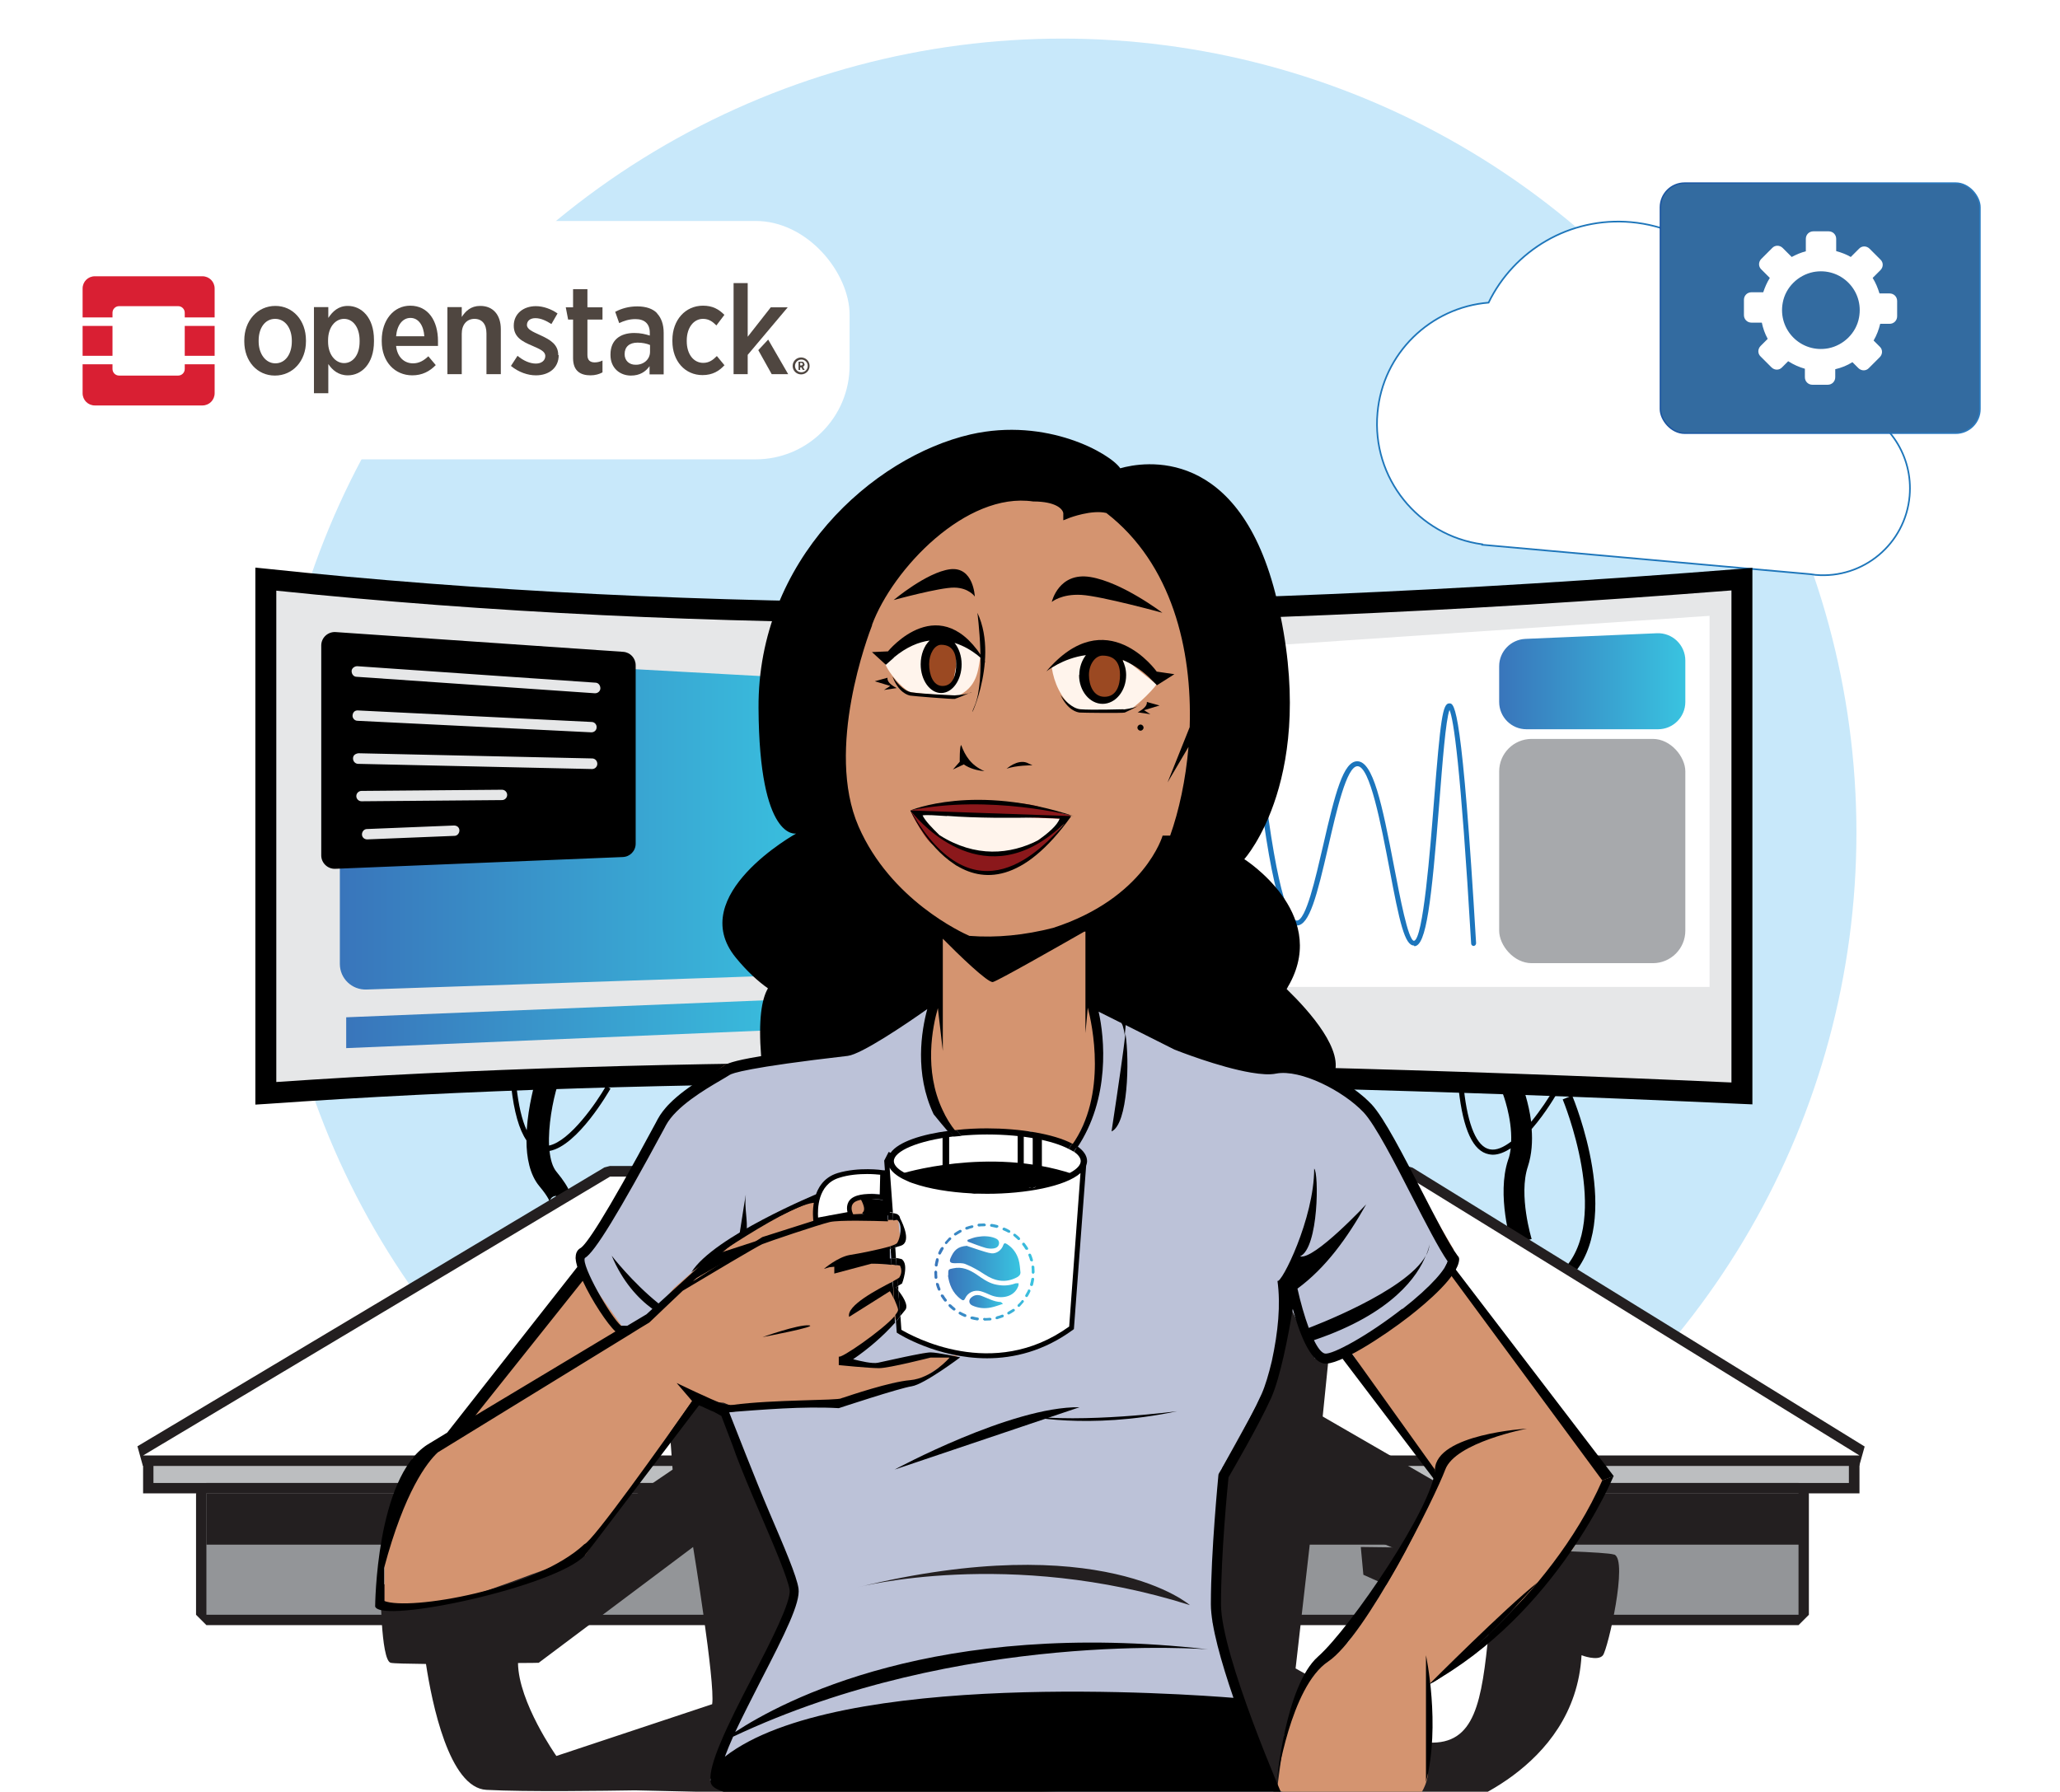 <?xml version="1.0" encoding="UTF-8"?><svg xmlns="http://www.w3.org/2000/svg" xmlns:xlink="http://www.w3.org/1999/xlink" viewBox="0 0 87.53 76.14"><defs><style>.uuid-e06f546c-6c8b-484f-a9d4-1c49cac8f65b{fill:#336ba0;}.uuid-e06f546c-6c8b-484f-a9d4-1c49cac8f65b,.uuid-d8254f48-bdfe-4bbf-be8e-9fe34285638f,.uuid-8e2c9388-57af-4202-91b3-252bf1da2e42,.uuid-0d9765ad-7277-45b3-ac21-59456d4ffb6f,.uuid-436691ee-8af6-4216-bcdb-a410467d544f,.uuid-a8baf2d1-decb-4cea-a40a-9863b8c248d0,.uuid-0882568a-2380-4823-87e4-0369e2c83b54,.uuid-4d517af8-7de4-4d7f-865a-0394b2fe0358,.uuid-d379bb86-f648-4b16-acc3-7543e2940168,.uuid-bd181ae6-c777-4e6a-9d66-8c15f4eb7c87,.uuid-cb1e972e-00c7-486e-a9f8-258cbad77ca7,.uuid-69d1f202-5ebc-4133-97b1-41d7e8b10700,.uuid-2b2a28c5-f0eb-4c00-8c82-b6b813def363,.uuid-ce657dfe-584c-4bc0-9d4e-84cc6b7d1f19,.uuid-5400d44f-af16-4658-bc15-f1952faeb6a6,.uuid-85b650c3-3470-4606-b297-ca70fa51adcc,.uuid-3c404034-5242-466b-a58a-ff1cc36a7553,.uuid-d12f64a8-df5c-47ff-8bb7-69baece49ece,.uuid-314eedd1-83ca-4f99-9630-dd58f76a0f3f,.uuid-0806c109-e9b6-4b02-950f-36d074e610d0,.uuid-c68314ed-8bb2-4247-b39e-705bdabae7ba,.uuid-30c6185c-29f2-497c-9c99-1a3cd4e8c906,.uuid-042f3ae3-3045-47c0-84fc-a5322ae8f207,.uuid-94f54e3f-8214-4934-94c9-6062f576fc84,.uuid-6f3da6a9-b615-4593-b57c-b021e54bb405{stroke-width:0px;}.uuid-d8254f48-bdfe-4bbf-be8e-9fe34285638f{fill:#939598;}.uuid-8e2c9388-57af-4202-91b3-252bf1da2e42,.uuid-55c11576-7786-40fe-9fdc-46e4aa1d41b1{fill:none;}.uuid-0d9765ad-7277-45b3-ac21-59456d4ffb6f{fill:url(#uuid-5f39b571-7337-4de1-a509-b43caed7aa09);}.uuid-436691ee-8af6-4216-bcdb-a410467d544f{fill:url(#uuid-28e6ccb6-5064-49c0-bcd9-b02b32a35705);}.uuid-a8baf2d1-decb-4cea-a40a-9863b8c248d0{fill:#bcc2d8;}.uuid-0882568a-2380-4823-87e4-0369e2c83b54{fill:#8b181b;}.uuid-4d517af8-7de4-4d7f-865a-0394b2fe0358{fill:#fff4ec;}.uuid-d379bb86-f648-4b16-acc3-7543e2940168{fill:#a7a9ac;}.uuid-bd181ae6-c777-4e6a-9d66-8c15f4eb7c87{fill:url(#uuid-5f6a8f8a-59fd-46a8-a05f-cc850269668d);}.uuid-cb1e972e-00c7-486e-a9f8-258cbad77ca7{fill:#d91f33;}.uuid-69d1f202-5ebc-4133-97b1-41d7e8b10700{fill:#bcbec0;}.uuid-2b2a28c5-f0eb-4c00-8c82-b6b813def363{fill:#c8e8fa;}.uuid-ce657dfe-584c-4bc0-9d4e-84cc6b7d1f19{fill:#000;}.uuid-5400d44f-af16-4658-bc15-f1952faeb6a6{fill:#4f4640;}.uuid-85b650c3-3470-4606-b297-ca70fa51adcc{fill:#d49470;}.uuid-55c11576-7786-40fe-9fdc-46e4aa1d41b1{stroke:url(#uuid-0a098827-705d-4554-bf09-d368db5017ae);stroke-width:.06px;}.uuid-55c11576-7786-40fe-9fdc-46e4aa1d41b1,.uuid-7249b87a-8ec8-4526-9303-df71367fb994{stroke-miterlimit:10;}.uuid-3c404034-5242-466b-a58a-ff1cc36a7553{fill:url(#uuid-0973de67-fcf3-48d0-a735-e84a141604a4);}.uuid-d12f64a8-df5c-47ff-8bb7-69baece49ece{fill:#231f20;}.uuid-314eedd1-83ca-4f99-9630-dd58f76a0f3f{fill:url(#uuid-26b45905-6bfe-4a1a-869f-904e7a628d36);}.uuid-0806c109-e9b6-4b02-950f-36d074e610d0{fill:#9b4922;}.uuid-c68314ed-8bb2-4247-b39e-705bdabae7ba{fill:#e6e7e8;}.uuid-30c6185c-29f2-497c-9c99-1a3cd4e8c906{fill:url(#uuid-a61c298e-04ec-4eb0-b0ec-bd10570717e1);}.uuid-042f3ae3-3045-47c0-84fc-a5322ae8f207{fill:url(#uuid-de7659cc-6043-440c-8530-53179e0f388b);}.uuid-7249b87a-8ec8-4526-9303-df71367fb994{filter:url(#uuid-9e4e1219-550f-4dbe-8c29-c9d2cea40166);stroke:#1e76ba;stroke-width:.07px;}.uuid-7249b87a-8ec8-4526-9303-df71367fb994,.uuid-94f54e3f-8214-4934-94c9-6062f576fc84{fill:#fff;}.uuid-6f3da6a9-b615-4593-b57c-b021e54bb405{fill:#1c75bc;}</style><filter id="uuid-9e4e1219-550f-4dbe-8c29-c9d2cea40166" filterUnits="userSpaceOnUse"><feOffset dx=".77" dy=".77"/><feGaussianBlur result="uuid-18770270-4e64-40cd-83b3-bae695bba2ae" stdDeviation="0"/><feFlood flood-color="#a0cdd7" flood-opacity=".42"/><feComposite in2="uuid-18770270-4e64-40cd-83b3-bae695bba2ae" operator="in"/><feComposite in="SourceGraphic"/></filter><linearGradient id="uuid-0a098827-705d-4554-bf09-d368db5017ae" x1="71.31" y1="13.89" x2="84.95" y2="13.89" gradientTransform="translate(-.79 -.8)" gradientUnits="userSpaceOnUse"><stop offset="0" stop-color="#1a54a0"/><stop offset="1" stop-color="#2b7cc1"/></linearGradient><linearGradient id="uuid-0973de67-fcf3-48d0-a735-e84a141604a4" x1="14.45" y1="34.92" x2="35.16" y2="34.92" gradientUnits="userSpaceOnUse"><stop offset="0" stop-color="#3975bb"/><stop offset="1" stop-color="#39c3e0"/></linearGradient><linearGradient id="uuid-5f6a8f8a-59fd-46a8-a05f-cc850269668d" x1="14.71" y1="43.48" x2="34.9" y2="43.48" xlink:href="#uuid-0973de67-fcf3-48d0-a735-e84a141604a4"/><linearGradient id="uuid-28e6ccb6-5064-49c0-bcd9-b02b32a35705" x1="63.7" y1="28.95" x2="71.61" y2="28.95" xlink:href="#uuid-0973de67-fcf3-48d0-a735-e84a141604a4"/><linearGradient id="uuid-de7659cc-6043-440c-8530-53179e0f388b" x1="-224.88" y1="-267.64" x2="-224.61" y2="-267.64" gradientTransform="translate(3606.31 4175.75) scale(15.86 15.4)" xlink:href="#uuid-0973de67-fcf3-48d0-a735-e84a141604a4"/><linearGradient id="uuid-5f39b571-7337-4de1-a509-b43caed7aa09" x1="-243.63" y1="-329.85" x2="-243.39" y2="-329.85" gradientTransform="translate(3027.23 2214.17) scale(12.26 6.55)" xlink:href="#uuid-0973de67-fcf3-48d0-a735-e84a141604a4"/><linearGradient id="uuid-26b45905-6bfe-4a1a-869f-904e7a628d36" x1="-244.76" y1="-335.04" x2="-244.53" y2="-335.04" gradientTransform="translate(3266.22 2094.96) scale(13.18 6.09)" xlink:href="#uuid-0973de67-fcf3-48d0-a735-e84a141604a4"/><linearGradient id="uuid-a61c298e-04ec-4eb0-b0ec-bd10570717e1" x1="-229.31" y1="-295.26" x2="-229.07" y2="-295.26" gradientTransform="translate(1478.82 3836.28) scale(6.27 12.81)" xlink:href="#uuid-0973de67-fcf3-48d0-a735-e84a141604a4"/></defs><g id="uuid-e7963870-740c-4904-8587-62eb7b71d471"><circle class="uuid-2b2a28c5-f0eb-4c00-8c82-b6b813def363" cx="45.14" cy="35.38" r="33.74"/><rect class="uuid-94f54e3f-8214-4934-94c9-6062f576fc84" x="1.45" y="9.39" width="34.65" height="10.13" rx="3.99" ry="3.99"/><path class="uuid-cb1e972e-00c7-486e-a9f8-258cbad77ca7" d="M8.6,11.74h-4.57c-.29,0-.52.23-.52.52v1.23h1.27v-.2c0-.16.13-.28.28-.28h2.51c.16,0,.28.13.28.28v.2h1.27v-1.23c0-.29-.23-.52-.52-.52Z"/><path class="uuid-cb1e972e-00c7-486e-a9f8-258cbad77ca7" d="M7.85,15.68c0,.16-.13.28-.28.28h-2.51c-.16,0-.28-.13-.28-.28v-.2h-1.27v1.23c0,.29.23.52.52.52h4.57c.29,0,.52-.23.52-.52v-1.23h-1.27v.2Z"/><rect class="uuid-cb1e972e-00c7-486e-a9f8-258cbad77ca7" x="3.51" y="13.85" width="1.27" height="1.27"/><rect class="uuid-cb1e972e-00c7-486e-a9f8-258cbad77ca7" x="7.85" y="13.85" width="1.27" height="1.27"/><path class="uuid-5400d44f-af16-4658-bc15-f1952faeb6a6" d="M34.4,15.55c0-.2-.16-.36-.36-.36s-.36.16-.36.36.16.36.36.36.36-.16.36-.36ZM34.05,15.82c-.15,0-.27-.12-.27-.27s.12-.27.27-.27.27.12.27.27c0,.15-.12.27-.27.27Z"/><path class="uuid-5400d44f-af16-4658-bc15-f1952faeb6a6" d="M34.18,15.48h0s-.01-.06-.03-.08c-.02-.02-.05-.03-.09-.03h-.13v.35h.07v-.11h.05l.06.11h.08l-.07-.13s.07-.05.07-.1ZM34.11,15.48s-.02.05-.06.05h-.05v-.11h.05s.06.02.06.05h0s0,0,0,0Z"/><path class="uuid-5400d44f-af16-4658-bc15-f1952faeb6a6" d="M13,14.51v-.05c0-.84-.55-1.46-1.3-1.46s-1.32.62-1.32,1.46v.05c0,.84.55,1.45,1.3,1.45.76,0,1.32-.62,1.32-1.45ZM10.99,14.5v-.03c0-.53.27-.92.7-.92s.71.4.71.93v.03c0,.53-.27.93-.7.93-.41,0-.71-.4-.71-.93Z"/><path class="uuid-5400d44f-af16-4658-bc15-f1952faeb6a6" d="M15.89,14.52v-.08c0-.96-.54-1.44-1.11-1.44-.41,0-.65.24-.83.51v-.46h-.61v3.66h.61v-1.24c.17.25.42.48.83.48.57,0,1.11-.48,1.11-1.44ZM13.94,14.51v-.05c0-.56.31-.91.68-.91s.66.35.66.92v.05c0,.57-.29.91-.66.91-.36,0-.68-.35-.68-.91Z"/><path class="uuid-5400d44f-af16-4658-bc15-f1952faeb6a6" d="M18.52,15.52l-.32-.38c-.19.18-.39.3-.65.3-.37,0-.67-.26-.72-.74h1.78c0-.09,0-.17,0-.21,0-.85-.41-1.5-1.18-1.5-.7,0-1.21.61-1.21,1.47v.04c0,.89.57,1.45,1.3,1.45.42,0,.74-.17,1-.44ZM17.44,13.51c.35,0,.56.33.59.78h-1.2c.04-.48.28-.78.61-.78Z"/><path class="uuid-5400d44f-af16-4658-bc15-f1952faeb6a6" d="M20.4,13c-.39,0-.62.22-.78.47v-.42h-.61v2.85h.61v-1.72c0-.39.22-.63.54-.63s.51.22.51.62v1.73h.61v-1.91c0-.61-.33-.99-.87-.99Z"/><path class="uuid-5400d44f-af16-4658-bc15-f1952faeb6a6" d="M23.72,15.09h0c0-.45-.33-.65-.77-.85-.33-.15-.56-.25-.56-.43h0c0-.17.13-.29.36-.29s.46.11.68.25l.26-.45c-.27-.19-.61-.31-.92-.31-.53,0-.94.32-.94.83h0c0,.48.35.67.78.85.34.15.56.24.56.44h0c0,.18-.15.32-.4.32s-.53-.12-.78-.33l-.28.43c.33.27.72.4,1.06.4.55,0,.97-.31.97-.86Z"/><path class="uuid-5400d44f-af16-4658-bc15-f1952faeb6a6" d="M25.6,15.82v-.5c-.1.05-.21.08-.33.08-.19,0-.31-.09-.31-.31v-1.51h.64v-.52h-.64v-.77h-.61v.77h-.31l.1.52h.21v1.64c0,.55.32.73.74.73.2,0,.37-.05.5-.12Z"/><path class="uuid-5400d44f-af16-4658-bc15-f1952faeb6a6" d="M27.92,13.31c-.18-.19-.47-.29-.84-.29s-.67.09-.94.23l.17.48c.19-.09.41-.17.69-.17.39,0,.61.2.61.58v.12c-.19-.06-.39-.11-.66-.11-.6,0-1.01.3-1.01.91v.03c0,.55.4.87.87.87.37,0,.62-.16.79-.4v.35h.6v-1.77c0-.35-.1-.63-.28-.82ZM27.62,14.95c0,.32-.27.56-.62.55-.26,0-.46-.17-.46-.45h0c0-.31.2-.49.55-.49.2,0,.39.04.53.1v.28Z"/><path class="uuid-5400d44f-af16-4658-bc15-f1952faeb6a6" d="M30.79,15.53l-.33-.4c-.17.17-.33.29-.58.29-.41,0-.7-.37-.7-.92v-.03c0-.54.29-.92.69-.92.26,0,.42.13.57.28l.34-.45c-.24-.24-.5-.39-.91-.39-.75,0-1.3.61-1.3,1.46v.05c0,.85.54,1.44,1.28,1.44.43,0,.72-.18.94-.43Z"/><polygon class="uuid-5400d44f-af16-4658-bc15-f1952faeb6a6" points="32.64 14.43 32.22 14.88 32.79 15.9 33.49 15.9 32.64 14.43"/><polygon class="uuid-5400d44f-af16-4658-bc15-f1952faeb6a6" points="32.75 13.06 31.77 14.31 31.77 12.03 31.17 12.03 31.17 15.9 31.77 15.9 31.77 15.08 33.47 13.06 32.75 13.06"/><path class="uuid-7249b87a-8ec8-4526-9303-df71367fb994" d="M77.96,16.5c-.48-1.48-1.81-2.61-3.46-2.75-.16-.01-.31-.02-.47-.01-.46-2.68-2.66-4.82-5.5-5.07-2.6-.23-4.97,1.2-6.05,3.42-2.46.2-4.5,2.15-4.72,4.69-.25,2.76,1.73,5.21,4.45,5.58v.02s13.95,1.25,13.95,1.25c.07.01.14.02.21.03,2.03.18,3.82-1.32,4-3.35.15-1.71-.88-3.24-2.42-3.8Z"/><rect class="uuid-e06f546c-6c8b-484f-a9d4-1c49cac8f65b" x="70.55" y="7.78" width="13.58" height="10.63" rx="1.03" ry="1.03"/><rect class="uuid-55c11576-7786-40fe-9fdc-46e4aa1d41b1" x="70.55" y="7.78" width="13.58" height="10.63" rx="1.03" ry="1.03"/><path class="uuid-94f54e3f-8214-4934-94c9-6062f576fc84" d="M80.29,12.47h-.43c-.07-.23-.16-.45-.29-.66l.33-.33c.13-.13.13-.33,0-.45l-.46-.46c-.13-.13-.33-.13-.45,0l-.35.35c-.19-.11-.4-.19-.62-.25v-.52c0-.18-.14-.32-.32-.32h-.65c-.18,0-.32.14-.32.32v.53c-.21.05-.41.14-.6.24l-.38-.38c-.13-.13-.33-.13-.45,0l-.46.46c-.13.13-.13.33,0,.45l.36.36c-.12.19-.21.4-.28.61h-.5c-.18,0-.32.14-.32.32v.65c0,.18.14.32.32.32h.44c.05.24.13.47.25.69l-.3.3c-.13.13-.13.33,0,.45l.46.46c.13.13.33.13.45,0l.26-.26c.22.14.46.25.71.32v.36c0,.18.14.32.32.32h.65c.18,0,.32-.14.32-.32v-.34c.26-.06.51-.16.73-.3l.25.25c.13.13.33.13.45,0l.46-.46c.13-.13.13-.33,0-.45l-.26-.26c.13-.22.22-.46.28-.71h.4c.18,0,.32-.14.32-.32v-.65c0-.18-.14-.32-.32-.32ZM77.69,14.8c-1.16.22-2.16-.78-1.94-1.94.12-.65.65-1.17,1.3-1.3,1.16-.22,2.16.78,1.94,1.94-.12.65-.65,1.17-1.3,1.3Z"/></g><g id="uuid-3efdd890-99cd-49a8-9442-44b9998510e3"><path class="uuid-ce657dfe-584c-4bc0-9d4e-84cc6b7d1f19" d="M66.81,46.55l-.41.17c.02.05,2.09,5.07.04,7.22l.32.31c2.24-2.36.13-7.48.04-7.7Z"/><path class="uuid-ce657dfe-584c-4bc0-9d4e-84cc6b7d1f19" d="M66.01,46.3c-.19.33-.54.87-.95,1.37-.11-.84-.36-1.49-.38-1.54l-.83.33s.4,1.03.36,2.05c-.32.24-.63.39-.91.33-.55-.11-.93-1-1.1-2.56l-.22.02c.19,1.71.61,2.62,1.28,2.75.06.01.11.02.17.02.25,0,.51-.11.76-.27-.02.17-.05.34-.11.49-.5,1.5.13,3.54.15,3.62l.85-.26s-.57-1.86-.16-3.08c.17-.52.2-1.08.16-1.59.62-.71,1.08-1.52,1.11-1.58l-.19-.11Z"/><path class="uuid-ce657dfe-584c-4bc0-9d4e-84cc6b7d1f19" d="M23.33,48.69c-.04-.84.15-1.89.36-2.57l-.91-.28c-.06.18-.33,1.14-.4,2.19-.2-.43-.35-1.06-.44-1.89l-.22.02c.12,1.09.34,1.85.65,2.3,0,.73.14,1.46.55,1.95.41.49.44.67.44.68,0-.02,0-.1.06-.17.05-.06.12-.1.21-.1l.05.95c.19-.01.45-.12.57-.4.17-.38-.02-.87-.6-1.57-.17-.2-.26-.52-.3-.89,1.2-.22,2.53-2.54,2.59-2.65l-.19-.11c-.4.7-1.53,2.34-2.42,2.53Z"/><rect class="uuid-69d1f202-5ebc-4133-97b1-41d7e8b10700" x="6.3" y="62.06" width="72.48" height="1.18"/><path class="uuid-d12f64a8-df5c-47ff-8bb7-69baece49ece" d="M78.56,62.29v.73H6.52v-.73h72.04M79,61.84H6.08v1.62h72.93v-1.62h0Z"/><polygon class="uuid-94f54e3f-8214-4934-94c9-6062f576fc84" points="6.08 62.06 5.96 61.65 25.8 49.8 25.91 49.77 59.8 49.77 59.91 49.81 79.12 61.65 79 62.06 6.08 62.06"/><path class="uuid-d12f64a8-df5c-47ff-8bb7-69baece49ece" d="M59.8,50l19.21,11.85H6.08l19.84-11.85h33.88M59.8,49.55H25.91l-.23.06-19.84,11.85.23.83h72.93l.23-.82-19.21-11.85-.23-.07h0Z"/><polygon class="uuid-d8254f48-bdfe-4bbf-be8e-9fe34285638f" points="8.77 68.84 8.55 68.62 8.55 63.46 8.77 63.24 76.42 63.24 76.64 63.46 76.64 68.62 76.42 68.84 8.77 68.84"/><path class="uuid-d12f64a8-df5c-47ff-8bb7-69baece49ece" d="M76.42,63.46v5.16H8.77v-5.16h67.65M76.42,63.02H8.77l-.44.44v5.16l.44.44h67.65l.44-.44v-5.16l-.44-.44h0Z"/><rect class="uuid-d12f64a8-df5c-47ff-8bb7-69baece49ece" x="8.77" y="63.46" width="67.94" height="2.18"/><path class="uuid-c68314ed-8bb2-4247-b39e-705bdabae7ba" d="M74.02,46.46c-22.86-1.04-44.26-1.3-62.72,0v-21.85c19.65,2.08,40.82,1.73,62.72,0v21.85Z"/><path class="uuid-ce657dfe-584c-4bc0-9d4e-84cc6b7d1f19" d="M10.85,46.94v-22.82l.49.05c18.02,1.91,38.51,1.91,62.64,0l.48-.04v22.8l-.46-.02c-25.64-1.17-46.14-1.17-62.67,0l-.48.03ZM39.24,45.14c10.29,0,21.68.29,34.33.86v-20.91c-23.75,1.86-43.99,1.86-61.83.01v20.88c8.16-.56,17.28-.84,27.5-.84Z"/><path class="uuid-3c404034-5242-466b-a58a-ff1cc36a7553" d="M33.87,41.43l-18.3.62c-.62.02-1.13-.47-1.13-1.09v-12.06c0-.63.53-1.12,1.15-1.09l18.53,1.02c.59.03,1.04.52,1.03,1.11l-.23,10.42c-.01.58-.47,1.05-1.05,1.06Z"/><path class="uuid-ce657dfe-584c-4bc0-9d4e-84cc6b7d1f19" d="M26.46,36.42l-12.22.5c-.32.01-.59-.25-.59-.57v-8.92c0-.33.28-.59.61-.57l12.22.84c.3.02.53.27.53.57v7.58c0,.31-.24.56-.55.57Z"/><path class="uuid-c68314ed-8bb2-4247-b39e-705bdabae7ba" d="M25.29,29.46s-.01,0-.02,0l-10.12-.7c-.12,0-.21-.11-.21-.24,0-.12.12-.21.24-.21l10.12.7c.12,0,.21.11.21.24,0,.12-.11.21-.22.21Z"/><path class="uuid-c68314ed-8bb2-4247-b39e-705bdabae7ba" d="M25.13,31.12s0,0-.01,0l-9.93-.49c-.12,0-.22-.11-.21-.23s.09-.22.23-.21l9.93.49c.12,0,.22.11.21.23,0,.12-.1.21-.22.21Z"/><path class="uuid-c68314ed-8bb2-4247-b39e-705bdabae7ba" d="M25.15,32.68h0l-9.93-.22c-.12,0-.22-.1-.22-.23s.09-.2.23-.22l9.93.22c.12,0,.22.1.22.23,0,.12-.1.22-.22.22Z"/><path class="uuid-c68314ed-8bb2-4247-b39e-705bdabae7ba" d="M15.36,34.05c-.12,0-.22-.1-.22-.22,0-.12.1-.22.22-.22l5.97-.05h0c.12,0,.22.1.22.22,0,.12-.1.22-.22.22l-5.97.05h0Z"/><path class="uuid-c68314ed-8bb2-4247-b39e-705bdabae7ba" d="M15.6,35.67c-.12,0-.22-.09-.22-.21,0-.12.09-.23.21-.23l3.7-.15c.14,0,.23.09.23.21,0,.12-.09.23-.21.23l-3.7.15h0Z"/><polygon class="uuid-bd181ae6-c777-4e6a-9d66-8c15f4eb7c87" points="34.9 43.69 14.71 44.54 14.71 43.23 34.9 42.41 34.9 43.69"/><polygon class="uuid-94f54e3f-8214-4934-94c9-6062f576fc84" points="51.49 41.94 72.64 41.94 72.64 26.17 51.49 27.6 51.49 41.94"/><path class="uuid-436691ee-8af6-4216-bcdb-a410467d544f" d="M64.86,30.99h5.59c.64,0,1.16-.52,1.16-1.16v-1.76c0-.66-.55-1.19-1.21-1.16l-5.59.24c-.62.03-1.11.54-1.11,1.16v1.52c0,.64.52,1.16,1.16,1.16Z"/><rect class="uuid-d379bb86-f648-4b16-acc3-7543e2940168" x="63.7" y="31.4" width="7.91" height="9.53" rx="1.38" ry="1.38"/><path class="uuid-6f3da6a9-b615-4593-b57c-b021e54bb405" d="M60.08,40.18c-.39,0-.61-.96-1.05-3.31-.35-1.82-.82-4.31-1.35-4.31h0c-.46,0-.89,1.89-1.24,3.41-.48,2.08-.8,3.36-1.34,3.36h0c-.43,0-1-.74-1.66-6.4,0-.06.04-.12.1-.12.06,0,.12.04.12.1.65,5.59,1.22,6.21,1.44,6.21h0c.39,0,.79-1.77,1.12-3.19.51-2.23.86-3.58,1.45-3.58h0c.67,0,1.05,1.78,1.57,4.5.24,1.24.59,3.11.84,3.13.39-.05.69-3.88.85-5.93.28-3.53.37-4.16.65-4.16h.01c.22,0,.54.18,1.13,10.19,0,.06-.04.11-.1.12h0c-.06,0-.11-.05-.11-.1-.45-7.64-.75-9.55-.92-9.93-.16.41-.3,2.26-.43,3.9-.34,4.31-.56,6.12-1.06,6.14h0Z"/><polygon class="uuid-d12f64a8-df5c-47ff-8bb7-69baece49ece" points="54.6 59.27 63.86 64.62 62.36 67.15 54.6 63.79 54.6 59.27"/><path class="uuid-d12f64a8-df5c-47ff-8bb7-69baece49ece" d="M68.57,66.06c-.59-.21-10.75-.32-10.75-.32l.11,1.18,5.33,2.39c-.3,3-.57,4.84-2.56,4.74l-5.65-3.15.59-5.16,1.41-13.93-29.27-.29.8,10.93-4.6,3.13-7.81,1.78s0,3.19.43,3.3c.13.03.72.04,1.5.05.25,1.64.98,5.27,2.57,5.35,1.68.09,5.1.04,6.31.02l34.6.79s5.35-1.61,5.62-6.53c0,0,.7.27.91,0s1.08-4.06.48-4.28ZM23.64,74.62s-1.61-2.28-1.63-3.95c.53,0,.88-.01.88-.01l6.56-4.92s.95,5.78.81,6.68l-6.62,2.2Z"/><path class="uuid-85b650c3-3470-4606-b297-ca70fa51adcc" d="M43.06,20.07l-5.65,3.26-2.98,7.21,3.64,8.36.63,3.53-5.06,2.14-2.86.7-2.42,1.72c-1.29,2.85-2.58,5.23-3.91,6.47l.4.66-5.81,7.01-1.51.84-1.19,3.83v2.42c2.02.27,3.78-.4,6.26-1.32l2.26-.81,4.58-6.6,1.31.12,2.68,1.1,20.87-6.29,1.59,3.3,1.56-.21,3.53,5.4c-.57,1.9-1.74,4.16-3.7,6.87l-1.69,1.12-1.02,2.83-.31,2.33s4.8,1.62,5.6.81.81-1.46.81-1.46l.07-3.84,3.72-3.35,2.37-2.39,1.48-3.01-6.8-9.06.26-.66-3.76-6.44-3.13-1.67-6.97-1.23v-4.25l3.23-4.88-.58-10.45-2.65-2.91-4.84-1.2Z"/><polygon class="uuid-a8baf2d1-decb-4cea-a40a-9863b8c248d0" points="26.58 56.57 25.03 54.39 24.46 53.45 26.86 50.04 28.36 46.98 31.04 45.2 33.42 45.13 35.92 44.81 38.07 43.39 39.57 42.53 39.46 44.35 39.61 46.81 40.33 48.04 42.95 48.06 44.69 48.29 45.62 48.66 46.18 47.5 46.85 45.04 46.54 42.53 51.34 44.67 55.38 45.26 56.76 46 58.75 47.56 60.29 51.27 61.61 53.49 60.87 54.83 58.6 56.82 56.8 57.72 55.87 57.72 54.5 54.86 54.5 57.72 51.93 62.38 51.53 68.94 52.57 72.37 53.64 75.1 54.25 76.44 30.17 75.66 31.02 73.44 33.8 67.67 30.81 60.05 33.16 59.65 35.51 59.7 37.98 58.77 39.1 58.63 40.7 57.61 39.2 57.51 37.51 58.09 35.92 57.72 38.24 55.9 37.98 54.83 38.37 54.45 38.27 53.77 36.45 53.62 38.27 52.86 38.17 51.85 36.53 51.74 36.88 51.27 36.53 50.79 34.34 50.98 30.59 53.01 28.63 54.74 27.6 55.96 26.58 56.57"/><path class="uuid-94f54e3f-8214-4934-94c9-6062f576fc84" d="M37.79,49.36l-.17,2.29h.57c.12.53.23,1.05.08,1.21l-.49.14.2.61.28-.09.1.92-.51.04.48,1.17-.23.99,2.38.86.93.11,2.19-.2,1.91-.87.54-7.19-.6-.76-1.71-.52h-2.33l-1.81.21-1.54.53-.28.54Z"/><polygon class="uuid-94f54e3f-8214-4934-94c9-6062f576fc84" points="34.59 51.81 34.79 50.49 35.92 49.79 37.92 49.84 38.25 50.8 37.03 50.72 36.31 50.89 36.07 51.27 36.2 51.68 34.59 51.81"/><path class="uuid-4d517af8-7de4-4d7f-865a-0394b2fe0358" d="M44.69,28.37c.1.65.37,1.26.96,1.8,0,0,2.12.1,2.19.08.36-.1,1.49-1.27,1.27-1.19l-1.78-1.43-1.81.23-.83.51Z"/><path class="uuid-4d517af8-7de4-4d7f-865a-0394b2fe0358" d="M41.66,27.86c-.1.65-.13,1.35-1.03,1.75,0,0-1.87-.17-1.94-.2-.34-.09-1.41-1.3-1.05-1.56.25-.18.2-.02,0,.19l1.56-1.25,1.44.18,1.03.89Z"/><polygon class="uuid-0806c109-e9b6-4b02-950f-36d074e610d0" points="39.9 27.2 39.35 27.4 39.2 28.41 39.61 29.06 40.05 29.33 40.49 29.06 40.63 28.27 40.63 27.86 40.33 27.2 39.9 27.2"/><polygon class="uuid-0806c109-e9b6-4b02-950f-36d074e610d0" points="46.78 27.68 46.24 27.87 46.09 28.89 46.5 29.54 46.94 29.8 47.38 29.54 47.76 28.74 47.71 28 47.21 27.68 46.78 27.68"/><path class="uuid-0882568a-2380-4823-87e4-0369e2c83b54" d="M38.7,34.44s1.21-.28,1.79-.34,2.91-.08,3.68.19,1.31.35,1.31.35c0,0-1.37,1.85-2.14,2.14-.69.26-1.52.37-1.52.37-.22-.11-1.2-.38-1.2-.38l-.93-.85c-.3-.09-1.03-1.43-.99-1.48Z"/><polygon class="uuid-4d517af8-7de4-4d7f-865a-0394b2fe0358" points="39.06 34.48 40.25 34.63 42.32 34.68 45.24 34.8 44.78 35.3 43.65 35.99 42.51 36.29 41.42 36.19 40.33 35.82 39.7 35.41 39.06 34.68 39.06 34.48"/><g id="uuid-4ebc2ce6-b5fb-40b6-8446-f539dd8cbf90"><g id="uuid-6a3b3d8c-af0c-41a2-b228-051042b94e64"><g id="uuid-d4c7c7f7-f8d8-48ac-972a-0be59a2fc02f"><path id="uuid-9701e99c-0ef2-4590-97e5-f2a9de8ff540" class="uuid-042f3ae3-3045-47c0-84fc-a5322ae8f207" d="M43.4,55.27c.05-.06.14.01.09.07-.05.06-.11.12-.16.18-.02.02-.06.02-.08,0-.02-.02-.02-.06,0-.08.06-.05.11-.11.16-.17h0ZM43.67,54.83c.03-.07.14-.02.11.05-.03.07-.07.15-.11.21-.02.03-.05.04-.08.02-.03-.02-.04-.05-.02-.08.04-.07.07-.13.11-.2h0ZM42.35,55.94c.08-.02.15-.04.22-.07.07-.03.12.08.04.11-.08.03-.16.05-.24.08-.03,0-.07-.01-.07-.04s.01-.06.04-.07h0ZM41.83,56.01c.08,0,.15,0,.23-.01.03,0,.06.02.07.05,0,.03-.02.06-.05.06-.08,0-.16.01-.25.01h0s-.06-.03-.06-.06.03-.06.06-.06h0ZM43.65,53.11s-.07,0-.08-.02c-.04-.07-.08-.13-.13-.19-.04-.06.05-.13.1-.07.05.06.09.13.14.2.02.03,0,.06-.02.08h0ZM40.21,52.87c-.05,0-.08-.06-.05-.09.05-.06.11-.12.16-.18.06-.06.14.03.08.08-.06.05-.11.11-.16.17-.01.01-.03.02-.05.02h0ZM40.01,55.01s.07,0,.08.02c.04.07.08.13.13.19.05.06-.05.13-.1.07-.05-.06-.09-.13-.14-.2-.02-.03,0-.06.02-.08ZM42.83,55.75c.07-.04.13-.08.2-.12.06-.04.13.05.07.09-.07.05-.14.09-.21.13-.07.04-.13-.06-.06-.1h0ZM41.6,52.12c-.08,0-.09-.11-.01-.12.08,0,.16-.01.24-.01h0s.06.03.06.06-.03.06-.06.06c-.08,0-.15,0-.23.01h0ZM40.63,52.49c-.06.05-.14-.05-.07-.09.07-.05.14-.09.21-.13.07-.04.13.06.06.1-.07.04-.13.08-.2.12h0ZM39.99,53.02c.04-.07.14,0,.1.06-.04.07-.07.13-.11.2-.03.07-.14.02-.11-.05.03-.07.07-.15.11-.21h0ZM42.37,52.18s-.01,0-.02,0c-.07-.02-.15-.03-.23-.05-.03,0-.06-.03-.05-.07,0-.03.04-.05.07-.05.08.01.16.03.24.05.07.02.05.11-.02.11h0ZM39.76,53.99s.06.03.06.06h0c0,.08,0,.16.01.23,0,.08-.11.09-.12.01,0-.08-.01-.16-.01-.24h0s.03-.06.06-.06h0ZM42.87,52.38s-.02,0-.03,0c-.07-.04-.14-.07-.21-.1-.07-.03-.02-.13.05-.11.08.03.15.07.22.11.05.03.03.11-.03.11ZM41.09,52.25c-.07.02-.11-.08-.04-.11.08-.03.16-.05.24-.07.03,0,.07.01.07.04,0,.03-.01.06-.04.07-.08.02-.15.04-.22.07h0ZM43.84,54.06c0-.07,0-.15-.01-.22,0-.03.02-.06.05-.06.03,0,.06.02.07.05,0,.08.01.16.01.24h0s-.03.06-.06.06-.06-.03-.06-.06h0ZM41.31,55.94c.07.02.15.03.23.05.08,0,.06.13-.02.12-.08-.01-.16-.03-.24-.05-.08-.02-.05-.14.03-.11h0ZM39.82,54.52s.07.01.07.04c.02.07.04.14.07.21.02.07-.08.11-.11.04-.03-.07-.06-.15-.08-.23,0-.03.01-.06.04-.07h0ZM43.84,53.6s-.07-.01-.07-.04c-.02-.07-.04-.15-.07-.21-.03-.07.08-.11.11-.04.03.07.06.15.08.23,0,.03-.01.06-.04.07h0ZM39.89,53.55c-.02.07-.04.15-.05.22-.01.08-.13.06-.12-.02.01-.08.03-.16.05-.24,0-.03.04-.05.07-.04.03,0,.05.04.04.07h0ZM40.82,55.75c.07.04.14.07.21.1.03.01.04.05.03.08-.01.03-.05.04-.08.03-.08-.03-.15-.07-.22-.11-.07-.04,0-.14.06-.1h0ZM40.41,55.44c.05.05.11.1.17.15.04.03.02.1-.04.1-.01,0-.03,0-.04-.01-.06-.05-.13-.1-.18-.16-.06-.06.03-.14.08-.08h0ZM43.77,54.57c.02-.07.04-.15.05-.22,0-.03.04-.05.07-.05.03,0,.06.03.05.07-.01.08-.03.16-.05.24-.02.07-.14.04-.12-.03h0ZM43.25,52.68c-.06-.05-.11-.1-.17-.15-.07-.05.01-.14.07-.09.06.05.13.1.18.16.05.06-.03.13-.09.08h0Z"/></g><g id="uuid-5cac8699-c676-4da4-82c6-f508a59db141"><g id="uuid-c12530dd-34ac-43c3-bae1-283f0630e19d"><path id="uuid-2d3fd15f-3d88-46fa-88c6-80dfb335aa80" class="uuid-0d9765ad-7277-45b3-ac21-59456d4ffb6f" d="M41.1,52.95c.17.06.34.11.51.17.17.05.35.12.52.14.22.02.43-.14.5-.35.04-.11.09-.08.16-.04.25.16.41.39.49.66.05.17.06.36.08.54,0,.1-.06.16-.15.21-.5.26-.95.16-1.4-.14-.24-.16-.51-.31-.78-.42-.14-.06-.31-.04-.47-.04-.18,0-.24-.06-.17-.22.14-.32.29-.49.7-.52h0Z"/><path id="uuid-1527f8e7-6532-44c7-8456-9f7511bc6479" class="uuid-314eedd1-83ca-4f99-9630-dd58f76a0f3f" d="M40.29,54.2c0-.27,0-.26.2-.3.39-.09.71.06,1.02.27.23.16.45.32.73.4.31.08.6.08.9-.03.04-.02.09,0,.14-.01,0,.05,0,.1-.02.14-.18.46-.73.55-1.18.36-.13-.06-.27-.12-.41-.16-.28-.07-.54.05-.66.3-.05.11-.1.1-.18.04-.37-.27-.5-.65-.55-1h0Z"/><path id="uuid-74f4d280-c91b-45f5-b625-b6158bb198cf" class="uuid-30c6185c-29f2-497c-9c99-1a3cd4e8c906" d="M42.61,55.41c-.19.06-.34.12-.5.15-.27.06-.54.03-.79-.08-.16-.07-.18-.24-.04-.35.13-.11.28-.12.43-.06.27.1.52.25.81.26.02,0,.04.03.1.08h0ZM41.11,52.69c.14-.05.28-.11.43-.13.24-.04.49-.04.73.05.11.04.19.11.18.23s-.1.19-.21.21c-.12.02-.25.01-.36-.02-.24-.07-.47-.16-.71-.25-.02,0-.04-.02-.06-.03,0-.02,0-.04,0-.05h0Z"/></g></g></g></g><path class="uuid-ce657dfe-584c-4bc0-9d4e-84cc6b7d1f19" d="M34.58,51.99l-.02-.11s-.24-1.64,1.03-2.03c.9-.27,1.89-.13,1.93-.12h.09s-.03,1.27-.03,1.27l-.12-.02s-.73-.1-1.09.07c-.29.14-.16.46-.14.5l.05.12-1.71.32ZM36.85,49.89c-.35,0-.79.03-1.19.16-.93.28-.92,1.35-.9,1.69l1.25-.23c-.05-.2-.03-.5.28-.65.32-.16.86-.13,1.09-.1l.02-.84c-.11-.01-.31-.03-.56-.03Z"/><polygon class="uuid-ce657dfe-584c-4bc0-9d4e-84cc6b7d1f19" points="37.81 49.79 37.81 51.65 37.51 51.65 37.51 49.83 37.81 49.79"/><path class="uuid-ce657dfe-584c-4bc0-9d4e-84cc6b7d1f19" d="M36.53,50.89s.31.47.13.63,1,.13,1,.13v-.64l-1.13-.12Z"/><path class="uuid-8e2c9388-57af-4202-91b3-252bf1da2e42" d="M38.24,51.75c.16.31.48,1.04.03,1.18-.06.02-.14.05-.23.07l.03.46c.13,0,.23.02.28.06.29.24,0,1.02,0,1.02l-.18.11v.18c.18.21.47.63.32.83-.07.09-.15.18-.22.27l.04.58c.42.25,3.89,2.2,7.13-.14l.48-6.52c-.64.57-2.34.88-3.96.88-1.83,0-3.75-.39-4.15-1.11l.14,1.91c.11.02.2.04.23.07.06.06.08.11.08.14Z"/><path class="uuid-8e2c9388-57af-4202-91b3-252bf1da2e42" d="M41.18,39.77c1.16.09,2.36-.03,3.56-.34,3.89-1.26,4.65-3.92,4.65-3.92h.32c.38-1.07.66-2.37.78-3.77l-.89,1.51.94-2.35c.11-3.3-.75-6.94-3.54-9.1-.61-.16-1.54.19-1.55.2l-.28.11v-.3c-.01-.17-.29-.5-1.28-.5h0c-2.85-.41-5.97,2.87-6.85,5.25-.16.41-2.02,5.27-.58,8.56,1.36,3.13,4.39,4.51,4.71,4.65ZM37.56,29.33l.27-.17-.66-.2.54-.15c-.02.14.11.29.39.44l-.54.08ZM37.92,28.74s.01.02.03.04c.1.14.41.57.78.63.44.07,1.83.13,1.83.13,0,0,.38-.03.61-.09.05-.02.1-.03.13-.05,0,0-.05.02-.13.05-.19.08-.52.22-.58.23-.08.02-1.8-.12-1.91-.14-.11-.02-.5-.13-.76-.81ZM40.84,31.66c.16.45.41.86.99,1.11-.34-.03-.63-.12-.87-.28l-.47.22.29-.33s-.02-.67.06-.71ZM38.68,34.44h0s0,0,0,0l6.84.24c-4.13,5.77-6.84-.24-6.84-.24ZM47.78,30.27c-.08.03-1.8.01-1.91,0-.11-.01-.51-.09-.82-.75,0,0,.01.02.03.04.11.13.46.54.82.57.44.04,1.83,0,1.83,0,0,0,.38-.05.6-.14.05-.02.09-.04.12-.06,0,0-.05.03-.12.06-.18.09-.5.25-.56.27ZM48.46,31.05c-.07,0-.13-.06-.13-.13s.06-.13.13-.13.13.06.13.13-.06.13-.13.13ZM48.87,30.35l-.54-.08c.28-.15.41-.29.39-.44l.54.15-.66.2.27.17ZM46.33,24.52c1.35.21,3.06,1.52,3.06,1.52,0,0-2.59-.71-3.44-.76s-1.26.3-1.26.3c0,0,.29-1.28,1.64-1.06ZM49.15,28.55l.75.11-.74.47-.33-.33c-.38-.36-.77-.59-1.14-.75.1.19.16.41.16.65,0,.67-.45,1.22-1,1.22s-1-.55-1-1.22c0-.33.11-.63.28-.84-.99.13-1.68.69-1.68.69,2.55-3.01,4.69.01,4.69.01ZM45.62,34.68s-3.57-.94-6.94-.24c0,0,2.73-1.16,6.94.24ZM43.63,32.41l.24.11s-.71,0-1.1.15c0,0,.45-.41.86-.26ZM40.37,24.19c1-.13,1.05,1.16,1.05,1.16,0,0-.25-.37-.87-.38s-2.58.53-2.58.53c0,0,1.4-1.18,2.4-1.31ZM37.72,27.66s2.25-2.77,4.15.48c0,0-.51-.58-1.32-.84.18.22.3.55.3.91,0,.67-.39,1.22-.87,1.22s-.87-.55-.87-1.22c0-.42.15-.79.38-1.01-.47.06-.98.27-1.52.72l-.34.3-.59-.54.68-.03Z"/><path class="uuid-8e2c9388-57af-4202-91b3-252bf1da2e42" d="M39.92,35.49c1.53.98,3.01.82,4.19.22.44-.31.82-.62.92-.93l-.93-.04c-1.09.03-2.6.04-3.88-.07h.02c-.45-.03-.88-.06-1.04-.03.1.24.4.54.72.84Z"/><path class="uuid-8e2c9388-57af-4202-91b3-252bf1da2e42" d="M40.05,29.15c.45,0,.58-.49.58-.93s-.14-.82-.64-.82c-.28,0-.51.38-.51.82s.16.93.57.93Z"/><path class="uuid-8e2c9388-57af-4202-91b3-252bf1da2e42" d="M24.76,54.43l-4.56,5.72,5.95-3.57c-.33-.3-1-1.3-1.39-2.15Z"/><polygon class="uuid-8e2c9388-57af-4202-91b3-252bf1da2e42" points="38.68 34.44 38.68 34.44 38.68 34.44 38.68 34.44"/><path class="uuid-8e2c9388-57af-4202-91b3-252bf1da2e42" d="M37.81,53.07h0s0,.39,0,.39c.02,0,.03,0,.05,0l-.03-.4s-.01,0-.02,0Z"/><path class="uuid-8e2c9388-57af-4202-91b3-252bf1da2e42" d="M45.24,34.99s-.09.08-.15.12c-3.2,2.96-5.9-.05-6.34-.59-.02-.02-.03-.03-.04-.05,2.74,4.71,5.54,1.63,6.53.51Z"/><path class="uuid-8e2c9388-57af-4202-91b3-252bf1da2e42" d="M46.92,29.62c.51,0,.66-.49.66-.93s-.16-.82-.74-.82c-.32,0-.58.38-.58.82s.19.93.66.93Z"/><path class="uuid-8e2c9388-57af-4202-91b3-252bf1da2e42" d="M57.98,47.22c-.87-.92-2.69-1.84-3.71-1.65-.27.05-.65.03-1.07-.04h0s0,0,0,0c-1.37-.23-3.16-.94-3.26-.98l-2.07-1.04c0,.11-.02.25-.04.42.17,1.16.1,3.85-.59,4.16.33-2.19.51-3.45.59-4.16-.05-.32-.11-.53-.19-.53l-.92-.46c.24,1.08.5,3.69-.93,5.81.25.18.4.38.4.62,0,.07-.02.13-.04.2l-.52,6.94-.04.03c-1.24.91-2.51,1.21-3.65,1.21-2.13,0-3.77-1.04-3.79-1.06l-.04-.03v-.05s-.03-.42-.03-.42c-.51.58-1.11,1.09-1.78,1.55.31.08.83.21,1.05.15.33-.07,1.94-.44,2.24-.44s1.26.21,1.26.21c0,0-1.52,1.15-2.06,1.23-.53.08-3.1.93-3.1.93-1.52-.09-3.3.08-4.66.17.14.36,1.14,2.95,1.72,4.28.62,1.45,1.16,2.7,1.23,3.22.08.59-.56,1.88-1.62,3.94-.37.72-.76,1.47-1.07,2.15,2-1.32,8.54-4.82,20.1-3.51,0,0-10.51-.85-20.19,3.71-.14.31-.26.59-.35.85,4.79-3.72,19.62-2.66,21.61-2.5-.52-1.52-.96-3.06-.96-3.98,0-2.23.32-5.44.32-5.48,0-.03.01-.06.03-.09.01-.02,1.23-2.08,1.81-3.37.15-.34.3-.84.43-1.39.27-1.25.37-2.4.24-3.41.16.14,1.56-2.65,1.56-4.77.2.16.2,3.38-.6,3.73.6.16,2.81-2.21,2.81-2.21-.8,1.42-1.71,2.7-2.92,3.58.13.59.3,1.18.48,1.67.02,0,4.14-1.54,4.97-3.07.1-.24.13-.41.15-.49,0,.16-.06.33-.15.49-.33.84-1.4,2.46-4.75,3.59.16.33.32.54.47.57.32.05,1.82-.76,3.3-1.92,1.33-1.04,1.87-1.73,1.95-2.05-.38-.55-.93-1.62-1.51-2.75-.74-1.43-1.57-3.06-2.06-3.58ZM45.87,59.8l-7.86,2.65s4.97-2.69,7.86-2.65ZM42.2,61.04c2.51.65,6.52-.33,6.52-.33-3.82,1.5-6.52.33-6.52.33Z"/><path class="uuid-8e2c9388-57af-4202-91b3-252bf1da2e42" d="M37.74,48.96l.08.04c.33-.47,1.33-.79,2.5-.94-.21-.24-.42-.5-.65-.78-.82-1.73-.51-3.54-.27-4.47-.93.65-2.8,1.92-3.38,1.99-4.27.48-4.92.74-5.02.81-.09.06-.23.14-.4.24-.65.38-1.87,1.09-2.3,1.89l-.09.17c-1.92,3.56-2.95,5.25-3.36,5.48-.16.31,1.1,2.51,1.54,2.88.08-.02.17-.02.26,0l.82-.49.25-.23c-.64-.46-1.27-1.17-1.73-2.26,0,0,.87,1.13,1.99,2.03l2.23-2.03s.51-.35,1.19-.77c.17-1.08.29-1.83.29-1.83-.08.6.09,1.05.03,1.64,1.1-.68,2.36-1.4,2.94-1.4,0,0-1.76.66-3.18,1.62-.03.02-.06.04-.09.06-.46.32-.88.67-1.18,1.04l-.77.73,2.95-1.88,2.83-.9s1.66-.15,2.49-.09l-.16-2.19.19-.37Z"/><path class="uuid-8e2c9388-57af-4202-91b3-252bf1da2e42" d="M45.57,48.6c1.53-2.14.86-5.16.68-5.85l-.1,1.08v-4.32h-.05c-1.08.62-3.66,2.09-3.88,2.15-.21.06-1.48-1.19-2.13-1.84v4.77l-.21-1.82c-.23.8-.6,2.64.2,4.33.15.33.35.63.57.92.43-.04.87-.07,1.31-.07,1.39,0,2.83.22,3.62.65Z"/><path class="uuid-ce657dfe-584c-4bc0-9d4e-84cc6b7d1f19" d="M38.68,34.44c3.37-.7,6.94.24,6.94.24-4.21-1.4-6.94-.24-6.94-.24Z"/><path class="uuid-ce657dfe-584c-4bc0-9d4e-84cc6b7d1f19" d="M38.68,34.44h0s2.71,6.01,6.84.24l-6.84-.24h0ZM40.24,34.67h-.02c1.28.1,2.8.09,3.88.07l.93.04c-.11.3-.48.61-.92.93-1.18.6-2.66.75-4.19-.22-.32-.31-.61-.61-.72-.84.16-.03.59,0,1.04.03ZM38.75,34.52c.44.54,3.14,3.54,6.34.59.05-.04.1-.08.15-.12-.99,1.11-3.79,4.2-6.53-.51.01.01.02.03.04.05ZM38.68,34.44s0,0,0,0h0s0,0,0,0Z"/><path class="uuid-ce657dfe-584c-4bc0-9d4e-84cc6b7d1f19" d="M40.96,32.49c.24.16.53.25.87.28-.58-.25-.82-.66-.99-1.11-.07.05-.06.71-.06.71l-.29.33.47-.22Z"/><path class="uuid-ce657dfe-584c-4bc0-9d4e-84cc6b7d1f19" d="M43.63,32.41c-.41-.15-.86.26-.86.26.38-.15,1.1-.15,1.1-.15l-.24-.11Z"/><path class="uuid-ce657dfe-584c-4bc0-9d4e-84cc6b7d1f19" d="M45.85,28.69c0,.67.45,1.22,1,1.22s1-.55,1-1.22c0-.24-.06-.46-.16-.65.37.15.76.39,1.14.75l.33.33.74-.47-.75-.11s-2.14-3.02-4.69-.01c0,0,.69-.56,1.68-.69-.17.22-.28.52-.28.84ZM46.85,27.86c.57,0,.74.38.74.82s-.15.93-.66.93c-.47,0-.66-.49-.66-.93s.26-.82.58-.82Z"/><path class="uuid-ce657dfe-584c-4bc0-9d4e-84cc6b7d1f19" d="M47.74,30.14s-1.39.04-1.83,0c-.37-.03-.72-.44-.82-.57-.02-.03-.03-.04-.03-.04.31.66.71.74.82.75.11.01,1.83.03,1.91,0,.06-.02.38-.18.56-.27-.22.09-.6.14-.6.14Z"/><path class="uuid-ce657dfe-584c-4bc0-9d4e-84cc6b7d1f19" d="M48.34,30c.07-.04.12-.06.12-.06-.03.02-.07.04-.12.06Z"/><path class="uuid-ce657dfe-584c-4bc0-9d4e-84cc6b7d1f19" d="M48.46,30.79c-.07,0-.13.06-.13.13s.06.13.13.13.13-.06.13-.13-.06-.13-.13-.13Z"/><path class="uuid-ce657dfe-584c-4bc0-9d4e-84cc6b7d1f19" d="M37.98,27.94c.54-.45,1.06-.66,1.52-.72-.23.22-.38.59-.38,1.01,0,.67.39,1.22.87,1.22s.87-.55.87-1.22c0-.36-.12-.69-.3-.91.81.25,1.32.84,1.32.84-1.9-3.26-4.15-.48-4.15-.48l-.68.03.59.54.34-.3ZM39.99,27.4c.5,0,.64.38.64.82s-.13.93-.58.93c-.41,0-.57-.49-.57-.93s.23-.82.51-.82Z"/><path class="uuid-ce657dfe-584c-4bc0-9d4e-84cc6b7d1f19" d="M41.17,29.46c.07-.03.13-.05.13-.05-.03.02-.07.04-.13.05Z"/><path class="uuid-ce657dfe-584c-4bc0-9d4e-84cc6b7d1f19" d="M40.59,29.69c.06-.01.39-.15.58-.23-.23.07-.61.09-.61.09,0,0-1.39-.06-1.83-.13-.37-.06-.68-.49-.78-.63-.02-.03-.03-.04-.03-.04.26.68.65.79.76.81.11.02,1.82.16,1.91.14Z"/><path class="uuid-ce657dfe-584c-4bc0-9d4e-84cc6b7d1f19" d="M49.39,26.04s-1.71-1.3-3.06-1.52-1.64,1.06-1.64,1.06c0,0,.41-.35,1.26-.3s3.44.76,3.44.76Z"/><path class="uuid-ce657dfe-584c-4bc0-9d4e-84cc6b7d1f19" d="M41.42,25.35s-.05-1.28-1.05-1.16c-1,.13-2.4,1.31-2.4,1.31,0,0,1.96-.54,2.58-.53s.87.38.87.38Z"/><path class="uuid-ce657dfe-584c-4bc0-9d4e-84cc6b7d1f19" d="M37.71,28.8l-.54.15.66.2-.27.17.54-.08c-.28-.15-.41-.29-.39-.44Z"/><path class="uuid-ce657dfe-584c-4bc0-9d4e-84cc6b7d1f19" d="M48.73,29.83c.02.14-.11.29-.39.44l.54.08-.27-.17.66-.2-.54-.15Z"/><path class="uuid-ce657dfe-584c-4bc0-9d4e-84cc6b7d1f19" d="M60.59,53.36c.09-.16.14-.33.15-.49-.01.08-.05.25-.15.49Z"/><path class="uuid-ce657dfe-584c-4bc0-9d4e-84cc6b7d1f19" d="M38.17,54.83l.08,1.1c.07-.09.15-.18.22-.27.15-.2-.14-.62-.31-.83Z"/><path class="uuid-ce657dfe-584c-4bc0-9d4e-84cc6b7d1f19" d="M37.81,53.47v-.39h0s.01,0,.02,0v-.12c-.47.14-1.33.31-1.72.37-.52.09-1.1.59-1.1.59l.24-.07h0l.2-.02v.29l1.58-.42c.32,0,.59.02.85.05l-.02-.27s-.03,0-.05,0Z"/><path class="uuid-ce657dfe-584c-4bc0-9d4e-84cc6b7d1f19" d="M38.35,53.52s-.14-.05-.28-.06l.02.3s.1.01.15.02c.08.17.08.34-.03.51-.01.01-.04.03-.08.05l.02.31.18-.11s.3-.78,0-1.02Z"/><path class="uuid-ce657dfe-584c-4bc0-9d4e-84cc6b7d1f19" d="M38.01,51.85s.05,0,.11-.01c.26.19.12.81,0,.98-.01.02-.05.04-.09.06v.13c.1-.03.18-.05.24-.07.45-.14.13-.87-.03-1.18,0-.03-.01-.08-.08-.14-.03-.03-.12-.06-.23-.07l.02.31s.06,0,.06,0Z"/><path class="uuid-ce657dfe-584c-4bc0-9d4e-84cc6b7d1f19" d="M61.94,53.37c-.37-.5-.93-1.6-1.53-2.76-.79-1.53-1.6-3.11-2.13-3.68-.42-.44-1.01-.87-1.65-1.2h.03c.49-1.06-1-2.74-1.99-3.7.05-.09.09-.16.14-.25,1.62-3.02-1.94-5.27-1.94-5.27,0,0,3.18-3.5,1.39-11.01-1.57-6.6-5.69-5.88-6.66-5.6-.42-.62-3.11-2.18-6.36-1.44-4.16.96-9.05,5.34-9.01,11.63.03,5.68,1.6,5.33,1.6,5.33,0,0-4.73,2.62-2.57,5.27.49.6.95,1.01,1.37,1.31-.27.46-.41,1.34-.29,2.88h0c-1.28.21-1.47.34-1.55.39-.09.06-.22.14-.38.23-.74.43-1.97,1.15-2.46,2.05l-.09.17c-2.24,4.17-2.98,5.2-3.2,5.32-.09.05-.21.17-.2.42,0,.11.03.24.07.38l-5.53,7.04-.74.45s-.04.02-.06.04l-.04.02h0c-2.19,1.41-2.22,6.88-2.22,6.88.25.75,7.66-.84,8.91-2.17l4.85-6.38c.06.01.56.26.62.27h0l.33.18h0c.19.49.36.94.48,1.26.04.12.09.25.14.39.02.04.03.08.03.08,0,0,0,0,0,0,.24.63.58,1.45,1.05,2.54.56,1.3,1.13,2.65,1.2,3.12.07.5-.8,2.2-1.57,3.69-.53,1.02-1.03,2-1.37,2.82,0,0,0,0,0,0,0,0,0,0,0,0-.29.69-.46,1.26-.42,1.61.04.37.12,1.05,12.27,1.19,1.41.02,2.83.02,4.17.02,3.2,0,5.96-.03,7.15-.05h0c.4,0,.62,0,.63,0,.07,0,.13-.04.17-.1.04-.06.04-.13.01-.2-.03-.06-2.71-6.19-2.71-8.37s.28-4.99.32-5.39c.17-.3,1.26-2.16,1.81-3.37.39-.87.73-2.64.92-3.79.26.96.71,2.2,1.31,2.32.61.12,2.56-1.16,3.64-2,.78-.61,2.09-1.73,2.12-2.42,0-.05-.01-.09-.04-.13ZM37.05,26.56c.88-2.38,4-5.67,6.85-5.25h0c.98,0,1.26.33,1.28.5v.3l.28-.11s.93-.35,1.55-.2c2.79,2.16,3.65,5.8,3.54,9.1l-.94,2.35.89-1.51c-.12,1.4-.4,2.7-.78,3.77h-.32s-.76,2.66-4.65,3.92c-1.21.31-2.4.43-3.56.34-.32-.14-3.35-1.53-4.71-4.65-1.43-3.29.42-8.15.58-8.56ZM24.76,54.43c.39.85,1.06,1.85,1.39,2.15l-5.95,3.57,4.56-5.72ZM59.6,55.6c-1.48,1.16-2.98,1.97-3.3,1.92-.15-.03-.31-.24-.47-.57,3.35-1.13,4.42-2.75,4.75-3.59-.83,1.53-4.95,3.06-4.97,3.07-.18-.49-.35-1.08-.48-1.67,1.21-.89,2.12-2.16,2.92-3.58,0,0-2.21,2.37-2.81,2.21.8-.36.8-3.57.6-3.73,0,2.13-1.4,4.91-1.56,4.77.14,1.01.03,2.16-.24,3.41-.13.55-.28,1.05-.43,1.39-.58,1.29-1.79,3.35-1.81,3.37-.02.03-.03.06-.03.09,0,.03-.32,3.24-.32,5.48,0,.92.44,2.46.96,3.98-1.98-.16-16.82-1.23-21.61,2.5.1-.26.21-.54.35-.85,9.68-4.57,20.19-3.71,20.19-3.71-11.55-1.31-18.09,2.19-20.1,3.51.32-.68.71-1.44,1.07-2.15,1.06-2.05,1.7-3.34,1.62-3.94-.07-.52-.61-1.77-1.23-3.22-.57-1.33-1.58-3.93-1.72-4.28,1.36-.1,3.14-.26,4.66-.17,0,0,2.57-.85,3.1-.93.53-.08,2.06-1.23,2.06-1.23,0,0-.96-.21-1.26-.21s-1.91.37-2.24.44c-.23.05-.74-.07-1.05-.15.67-.46,1.27-.98,1.78-1.55l-.02-.28c-.49.58-2.35,1.87-2.37,1.71v.37s1.28.13,1.71.13,2.19-.45,2.19-.45h.81s-.75.88-1.68.96c-.85.07-2.56.65-2.86.75-.01,0-.03,0-.06.02-.14.1-2.89.05-4.61.28-.15.02-.29-.02-.42-.04-.5-.18-1.97-.89-1.97-.89l.66.77c-1.24,1.76-4.22,5.96-4.58,6.08-2.05,1.93-7.45,2.84-8.51,2.41v-1.4c.87-3.26,1.83-4.49,2.28-4.91l8.11-4.98.45-.28.43-.26.42-.4.23-.22.77-.73c1.05-.63,3.2-1.91,3.38-1.98.24-.1,2.37-.82,2.87-.94.4-.09,1.86-.05,2.47-.03l-.02-.32c-.83-.05-2.49.09-2.49.09l-2.83.9-2.95,1.88.77-.73c.3-.37.72-.72,1.18-1.04.03-.02.06-.04.09-.06,1.42-.96,3.18-1.62,3.18-1.62-.58,0-1.84.71-2.94,1.4.06-.59-.1-1.04-.03-1.64,0,0-.13.76-.29,1.83-.68.43-1.19.77-1.19.77l-2.23,2.03c-1.12-.9-1.99-2.03-1.99-2.03.46,1.09,1.1,1.8,1.73,2.26l-.25.23-.82.49c-.09,0-.19-.01-.26,0-.45-.38-1.7-2.58-1.54-2.88.41-.23,1.44-1.92,3.36-5.48l.09-.17c.43-.79,1.65-1.51,2.3-1.89.17-.1.31-.18.4-.24.1-.07.76-.32,5.02-.81.58-.07,2.45-1.33,3.38-1.99-.25.92-.55,2.74.27,4.47.23.28.44.54.65.78.1-.01.2-.03.3-.04-.23-.28-.42-.59-.57-.92-.8-1.69-.43-3.53-.2-4.33l.21,1.82v-4.77c.65.66,1.93,1.9,2.13,1.84.23-.06,2.81-1.53,3.88-2.14h.05s0,4.31,0,4.31l.1-1.08c.18.69.85,3.71-.68,5.85.08.04.15.08.21.13,1.44-2.12,1.18-4.72.93-5.81l.92.46c.08,0,.14.21.19.53.02-.17.03-.3.04-.42l2.07,1.04c.1.04,1.89.75,3.26.98h0s0,0,0,0c.42.07.79.1,1.07.04,1.03-.19,2.84.73,3.71,1.65.49.52,1.33,2.15,2.06,3.58.58,1.13,1.13,2.2,1.51,2.75-.08.31-.62,1.01-1.95,2.05Z"/><path class="uuid-ce657dfe-584c-4bc0-9d4e-84cc6b7d1f19" d="M37.82,54.86l.12-.07c-.06.04-.11.07-.12.07Z"/><path class="uuid-ce657dfe-584c-4bc0-9d4e-84cc6b7d1f19" d="M36.08,55.96l1.73-1.09s.1.15.17.33l-.05-.74c-.62.32-1.98,1.02-1.85,1.5ZM37.94,54.79l-.12.07s.06-.04.12-.07Z"/><path class="uuid-ce657dfe-584c-4bc0-9d4e-84cc6b7d1f19" d="M47.82,43.92c-.08.71-.26,1.98-.59,4.16.7-.31.77-3,.59-4.16Z"/><path class="uuid-ce657dfe-584c-4bc0-9d4e-84cc6b7d1f19" d="M38.01,62.45l7.86-2.65c-2.89-.04-7.86,2.65-7.86,2.65Z"/><path class="uuid-ce657dfe-584c-4bc0-9d4e-84cc6b7d1f19" d="M43.5,60.15s2.7.63,6.52-.18c0,0-4.01.53-6.52.18Z"/><path class="uuid-ce657dfe-584c-4bc0-9d4e-84cc6b7d1f19" d="M32.4,56.82s2.43-.46,1.97-.5c-.46-.04-1.97.5-1.97.5Z"/><path class="uuid-ce657dfe-584c-4bc0-9d4e-84cc6b7d1f19" d="M37.86,53.47c.08,0,.15,0,.21,0l-.03-.46c-.06.02-.13.04-.2.06l.03.4Z"/><path class="uuid-ce657dfe-584c-4bc0-9d4e-84cc6b7d1f19" d="M38.07,54.71s.04.05.1.12v-.18s-.1.06-.1.06Z"/><path class="uuid-ce657dfe-584c-4bc0-9d4e-84cc6b7d1f19" d="M45.78,48.73c-.05.07-.1.14-.15.21.19.13.29.27.29.4,0,.33-.62.68-1.65.9-.11.08-.21.15-.32.23-.05.02-.1.03-.15.01-.11-.03-.19-.07-.29-.11-.47.06-.99.1-1.56.1-2.34,0-3.97-.6-3.97-1.13,0-.42,1.01-.87,2.56-1.05-.07-.08-.13-.16-.2-.24-1.17.15-2.17.47-2.5.94l-.08-.04-.19.37.16,2.19c.08,0,.15.01.21.02l-.14-1.91c.4.72,2.33,1.11,4.15,1.11,1.62,0,3.32-.31,3.96-.88l-.48,6.52c-3.24,2.34-6.7.39-7.13.14l-.04-.58c-.06.08-.12.15-.19.23l.03.42v.05s.05.03.05.03c.03.02,1.67,1.06,3.79,1.06,1.13,0,2.41-.3,3.65-1.21l.04-.03.52-6.94c.02-.06.04-.13.04-.2,0-.23-.15-.44-.4-.62Z"/><path class="uuid-ce657dfe-584c-4bc0-9d4e-84cc6b7d1f19" d="M41.94,48.21c1.57,0,2.81.27,3.46.61.06-.07.11-.15.16-.22-.79-.42-2.24-.65-3.62-.65-.44,0-.88.02-1.31.07.07.08.14.16.22.24.35-.03.7-.05,1.09-.05Z"/><path class="uuid-ce657dfe-584c-4bc0-9d4e-84cc6b7d1f19" d="M43.79,50.48c.05.02.1.01.15-.01.12-.07.22-.15.32-.23-.24.05-.49.1-.77.13.1.04.19.07.29.11Z"/><path class="uuid-ce657dfe-584c-4bc0-9d4e-84cc6b7d1f19" d="M38.17,54.83c-.06-.07-.1-.12-.1-.12l.09-.06-.02-.31c-.05.03-.12.06-.2.11l.05.74c.08.19.17.4.17.47,0,.05-.04.12-.12.22l.02.28c.07-.07.13-.15.19-.23l-.08-1.1Z"/><path class="uuid-ce657dfe-584c-4bc0-9d4e-84cc6b7d1f19" d="M37.93,51.54c-.06,0-.13-.02-.21-.02l.02.32c.09,0,.16,0,.21,0l-.02-.31Z"/><path class="uuid-ce657dfe-584c-4bc0-9d4e-84cc6b7d1f19" d="M45.62,48.94c.05-.07.1-.14.15-.21-.06-.04-.13-.09-.21-.13-.05.07-.1.15-.16.22.08.04.16.08.22.12Z"/><path class="uuid-ce657dfe-584c-4bc0-9d4e-84cc6b7d1f19" d="M40.85,48.26c-.07-.08-.15-.16-.22-.24-.1.01-.2.03-.3.04.07.08.13.16.2.24.1-.01.21-.02.32-.03Z"/><path class="uuid-ce657dfe-584c-4bc0-9d4e-84cc6b7d1f19" d="M38.07,53.47c-.06,0-.13,0-.21,0l.02.27c.07,0,.14.02.21.03l-.02-.3Z"/><path class="uuid-ce657dfe-584c-4bc0-9d4e-84cc6b7d1f19" d="M38.04,53.01v-.13c-.06.02-.13.05-.21.08v.12c.08-.02.15-.04.21-.06Z"/><path class="uuid-ce657dfe-584c-4bc0-9d4e-84cc6b7d1f19" d="M44.46,50.37l-3.06.35-2.73-.48-.42-.35s3.75-1.19,7.34,0"/><polygon class="uuid-ce657dfe-584c-4bc0-9d4e-84cc6b7d1f19" points="40.05 48.36 40.05 49.68 40.33 49.68 40.33 48.06 40.19 48.29 40.05 48.36"/><rect class="uuid-ce657dfe-584c-4bc0-9d4e-84cc6b7d1f19" x="43.24" y="48.15" width=".26" height="1.53"/><polygon class="uuid-ce657dfe-584c-4bc0-9d4e-84cc6b7d1f19" points="43.88 48.29 43.88 49.89 44.27 50.04 44.27 48.38 43.88 48.29"/><path class="uuid-ce657dfe-584c-4bc0-9d4e-84cc6b7d1f19" d="M34.75,50.72s-4.42,1.82-5.37,3.34c0,0,4.47-3.16,5.37-2.94v-.39Z"/><polygon class="uuid-ce657dfe-584c-4bc0-9d4e-84cc6b7d1f19" points="30.59 53.24 32.59 52.59 29.45 54.39 30.22 53.29 30.59 53.24"/><polygon class="uuid-ce657dfe-584c-4bc0-9d4e-84cc6b7d1f19" points="57.03 57.72 60.97 62.91 60.97 62.45 57.2 57.18 57.03 57.72"/><polygon class="uuid-ce657dfe-584c-4bc0-9d4e-84cc6b7d1f19" points="61.4 53.85 68.08 62.91 68.57 62.73 61.55 53.55 61.4 53.85"/><path class="uuid-ce657dfe-584c-4bc0-9d4e-84cc6b7d1f19" d="M60.73,71.57s5.1-3.53,7.35-8.66l.48-.18s-2.4,5.84-7.83,8.84Z"/><path class="uuid-ce657dfe-584c-4bc0-9d4e-84cc6b7d1f19" d="M60.73,71.57s3.26-3.27,4.61-4.33c0,0-3.35,3.8-4.61,4.33Z"/><path class="uuid-ce657dfe-584c-4bc0-9d4e-84cc6b7d1f19" d="M54.25,75.73s.36-4.1,1.75-5.33c1.39-1.23,4.92-6.43,4.97-7.95s3.91-1.74,3.91-1.74c0,0-3.04.58-3.47,1.74s-3.38,7.09-4.98,8.16-2.18,5.12-2.18,5.12Z"/><path class="uuid-ce657dfe-584c-4bc0-9d4e-84cc6b7d1f19" d="M60.59,70.34s.63,2.97,0,5.39v-5.39Z"/><path class="uuid-d12f64a8-df5c-47ff-8bb7-69baece49ece" d="M36.45,67.45s6.41-1.68,14.11.76c0,0-3.76-3.28-14.11-.76Z"/><path class="uuid-ce657dfe-584c-4bc0-9d4e-84cc6b7d1f19" d="M41.53,26.04s.37,2.82-.12,3.96,1.12-1.84.12-3.96Z"/></g></svg>